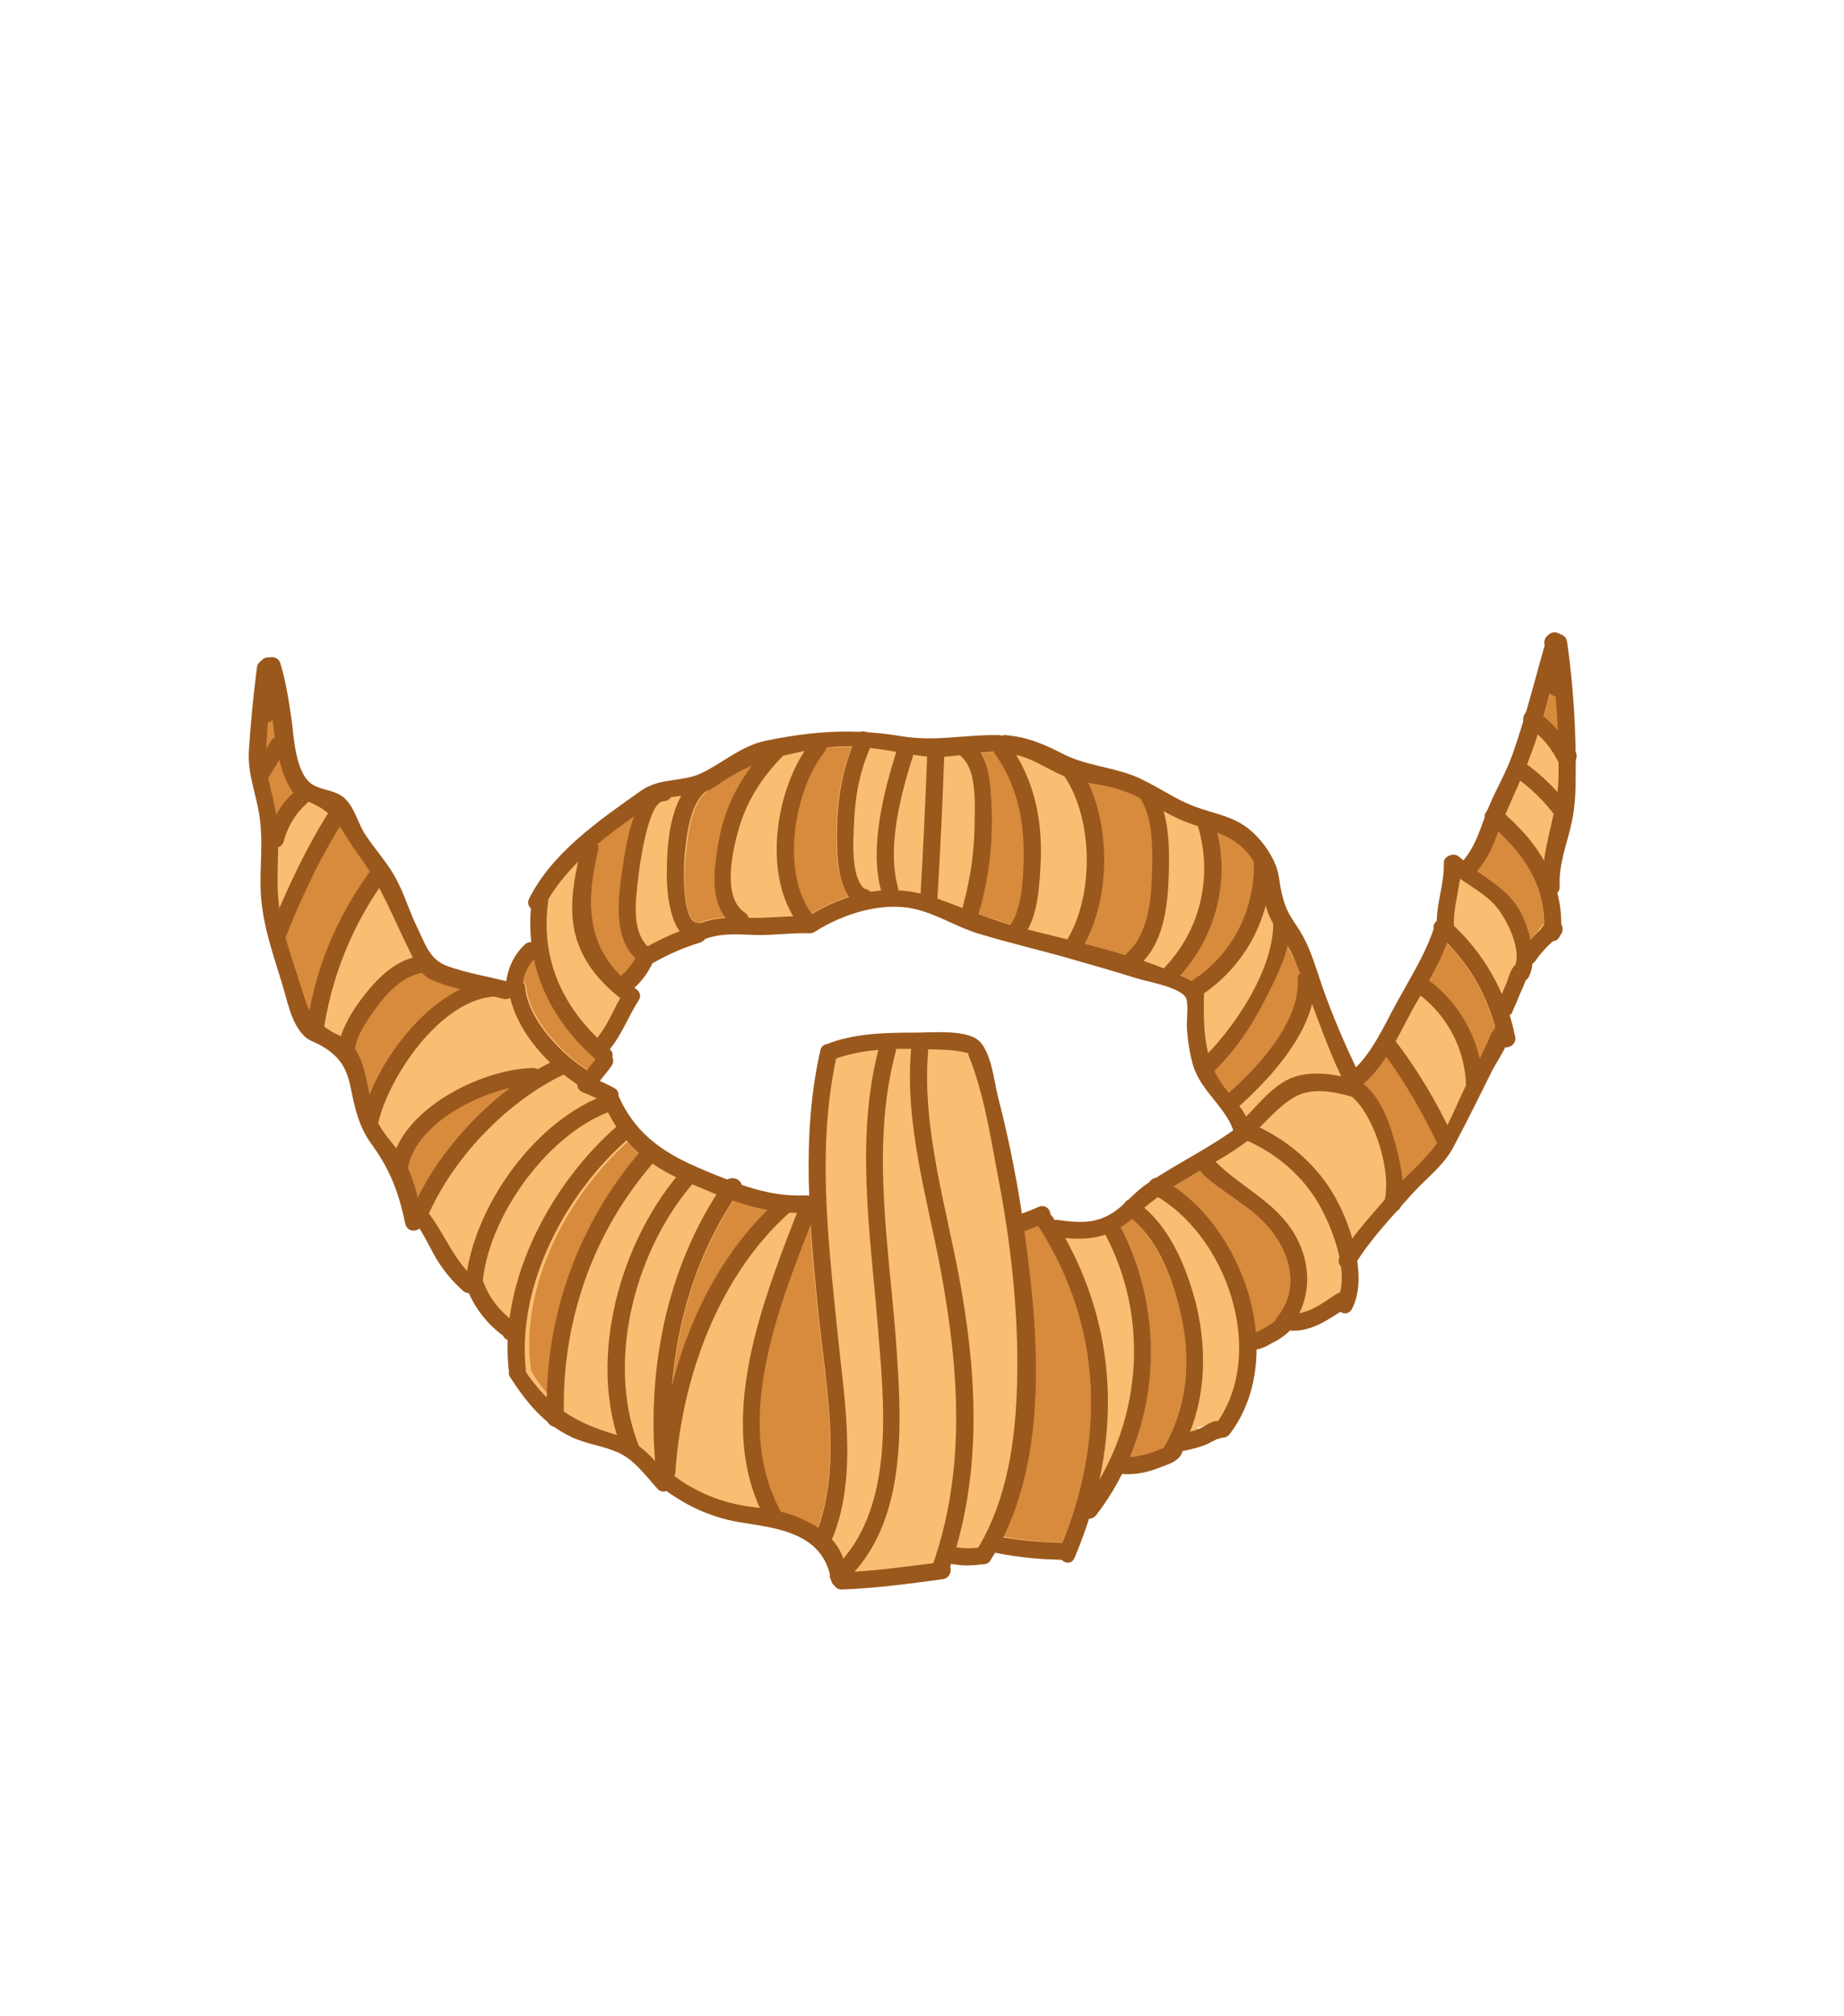 <?xml version="1.0" encoding="utf-8"?>
<!-- Generator: Adobe Illustrator 19.2.0, SVG Export Plug-In . SVG Version: 6.00 Build 0)  -->
<svg version="1.1" id="Layer_1" xmlns="http://www.w3.org/2000/svg" xmlns:xlink="http://www.w3.org/1999/xlink" x="0px" y="0px"
	 viewBox="0 0 323 353" style="enable-background:new 0 0 323 353;" xml:space="preserve">
<style type="text/css">
	.st0{fill:#F9BE72;}
	.st1{fill:#D88A3D;}
	.st2{fill:#9B581C;}
</style>
<g>
	<g>
		<path class="st0" d="M147.6,276.1l-0.2-0.1l0-0.1l-0.1-0.2l0-0.2l-0.1-0.4c-2.1-8.1-10-9.4-16.4-10.4l-1-0.2
			c-4.4-0.7-8.3-2.4-12.1-5.2l-0.8-0.6l-0.6,0.2c-0.4-0.4-0.7-0.8-1.1-1.3c-1.8-2-3.8-4.3-6.6-5.4c-1.2-0.5-2.5-0.8-3.7-1.2
			c-1.4-0.4-2.8-0.8-4.1-1.4c-0.9-0.4-1.9-1-2.8-1.6l-0.3-0.2l-0.2,0l-0.1-0.2l-0.4-0.3c-2.5-2-4.4-4.6-6-7.1l0.5-0.2l0.3-0.5
			c0,0,0,0,0,0c0-1.5-0.7-3.1-0.6-4.8l-0.2-1.5l-1.3-0.4l-0.2-0.4l-0.5-0.4c-2.3-1.7-4.1-3.9-5.3-6.6l-0.5-1.2l-1.1,0
			c-1.6-1.5-3-3.1-4.1-4.9c-0.4-0.7-0.9-1.5-1.3-2.3c-0.6-1.1-1.1-2.1-1.8-3.2l-1.2-1.8l-1,0.8c-1.2-5.7-3-9.7-5.9-13.7
			c-2.1-2.8-2.7-5.4-3.5-9.4c-0.8-4.1-2.5-6.5-6.1-8.6c-0.4-0.2-0.8-0.4-1.2-0.6c-0.6-0.3-1.1-0.5-1.4-0.8c-1.5-1.4-2.2-4.1-2.9-6.5
			c-0.2-0.7-0.4-1.5-0.6-2.1l-0.6-1.7c-1.2-3.9-2.5-7.9-2.9-11.9c-0.2-2.1-0.1-4.3-0.1-6.5c0.1-2.3,0.1-4.7-0.1-7.2
			c-0.2-2-0.6-3.8-1.1-5.5c-0.6-2.3-1.1-4.5-1-7.1c0.3-4.2,0.7-8.9,1.4-14.1l0.1-0.1l0.3,0.1l0.1,0c0.9,3,1.3,6,1.7,9.2l0.1,0.6
			c0.1,0.4,0.1,0.8,0.2,1.2c0.5,3.7,1.1,8.8,4.4,10.8c1,0.6,2,0.9,2.9,1.1c1,0.3,1.7,0.5,2.3,1c0.8,0.8,1.4,2,1.9,3.2
			c0.4,1,0.9,2,1.5,2.9c0.7,1.1,1.5,2.1,2.2,3c1.2,1.6,2.4,3.1,3.2,4.8c0.6,1.2,1.1,2.4,1.6,3.7c0.5,1.3,1,2.6,1.7,3.9
			c0.3,0.5,0.5,1.1,0.7,1.6c1.2,2.6,2.4,5.3,6,6.6c2.4,0.9,4.9,1.4,7.3,2c1,0.2,2,0.5,3,0.7l2.2,0.5l0.3-2.2c0.2-2,1.1-3.8,2.4-5.1
			l2.4,0.4l-0.4-2.6c-0.2-1.8-0.2-3.6-0.1-5.4l0.1-1l-0.5-0.4c3.9-7.2,11.3-12.5,18-17.2l0.8-0.5c1.6-1.1,3.2-1.3,5.1-1.6
			c1.7-0.2,3.4-0.5,5.2-1.3c1.5-0.7,2.9-1.6,4.3-2.4c2.2-1.4,4.3-2.7,6.6-3.1c5.1-1,9.5-1.5,13.8-1.5c0.8,0,1.5,0,2.3,0l0.5,0
			l0.1-0.1l0.1,0l0.4,0c2,0.1,3.9,0.3,5.9,0.7c1.6,0.3,3.3,0.4,5.1,0.4c2,0,3.9-0.2,5.8-0.3c1.9-0.1,3.8-0.3,5.8-0.3l0.5,0l0.5,0.3
			l0.7-0.1c3.4,0.3,6,1.3,9.1,2.9c2.5,1.3,5.1,1.9,7.5,2.5c1.8,0.4,3.5,0.8,5.1,1.5c1.7,0.7,3.4,1.6,5.1,2.6c1.9,1,3.8,2.1,5.9,2.9
			c1,0.4,2,0.7,2.9,0.9c2.1,0.6,4,1.2,5.7,2.5c1.9,1.5,3.3,3.4,4.2,5.6c0.4,1,0.5,1.9,0.7,3c0.1,0.8,0.2,1.6,0.4,2.6
			c0.5,2.1,1.5,3.4,2.4,4.8c0.3,0.4,0.6,0.9,0.9,1.4c1.3,2.1,2.1,4.5,2.9,7c0.2,0.7,0.4,1.3,0.7,2c1.7,4.8,3.7,9.5,6.1,14.6l1.2,2.5
			l2-2c2.7-2.7,4.6-6.4,6.4-9.7c0.5-0.9,0.9-1.7,1.3-2.5c0.4-0.8,0.9-1.6,1.4-2.4c1.9-3.3,3.9-6.8,5-10.4l0.2-0.6l0-0.1l0.5-0.4
			l0-0.9c0-1.4,0.3-2.8,0.6-4.3c0.3-1.6,0.6-3.2,0.6-4.8c0.1,0.1,1.7,1.4,1.7,1.4l1.3-1.4c2.1-2.4,3.1-5.1,4.1-7.8l0.3-0.9l-0.1-0.2
			l0.2-0.1l0.4-1.1c0.5-1.3,1.1-2.6,1.8-3.9c0.9-1.8,1.7-3.6,2.4-5.6c0.6-1.6,1.2-3.4,1.8-5.5l0.2-0.6l-0.1-0.4l0.3-0.2l0.2-0.6
			c1-3.3,1.9-6.6,2.8-9.8l0.6-2.1c0.8,6.3,1.3,12.6,1.4,18.5l0,0.5l0.1,0.2l0,0.1l-0.1,0.5c0,0.9,0,1.9,0,2.8c0,2.6-0.1,5.2-0.7,7.7
			c-0.2,1.1-0.5,2.1-0.8,3.1c-0.7,2.6-1.5,5.3-1.4,8.3l-0.6,0.6l0.3,1.2c0.4,1.7,0.7,3.4,0.6,5l0,0.5l0.1,0.2l-0.1,0.1l0,0.2l-0.4,0
			l-0.6,0.6c-1.3,1.2-2.4,2.4-3.3,3.7l-0.7,0.5l-0.1,0.9c-0.1,0.7-0.2,1.3-0.5,1.7l-0.4,0.3l-0.2,0.4c-0.1,0.3-0.2,0.6-0.3,0.9
			c0,0.1-0.1,0.2-0.1,0.3l-1.8,4.2l-1.1,0.7l0.4,1.3c0.3,1,0.6,1.8,0.8,2.8h-0.8l-0.6,1.3c-0.4,0.8-0.9,1.8-1.3,2.5
			c-0.4,0.6-0.7,1.2-0.9,1.6c-2.7,5.5-4.8,9.7-6.9,13.5c-1,1.9-2.6,3.5-4.4,5.2c-0.9,0.9-1.9,1.8-2.7,2.8c-0.6,0.7-1.2,1.4-1.9,2.1
			c-2.8,3.2-5.8,6.4-8,10l-0.4,0.6l0.1,0.7c0.3,2.5,0.2,4.6-0.4,6.3l-0.6-0.4l-1.2,0.7c-2.5,1.6-4.5,2.9-7.1,3l-1.1-0.2l-0.7,0.8
			c-0.7,0.7-1.6,1.3-2.6,1.8l-0.3,0.2c-0.7,0.3-1.4,0.7-2,0.8l-1.7,0.2l0,1.7c0,5.1-1.5,9.8-4.2,13.5l-0.4-0.1l-0.5,0.2l-2.7,0.3
			l0.4,0.8c-0.3,0.1-0.6,0.3-0.9,0.4c-0.9,0.3-1.9,0.6-3,0.8l-1.3,0.2l-0.3,1.3c-0.2,0.5-1.2,0.9-2.1,1.2c-0.3,0.1-0.5,0.2-0.8,0.3
			c-1.6,0.7-3.2,1-4.7,1c-0.2,0-0.4,0-0.7,0l-1.5-0.4l-0.7,1.4c-1.2,2.4-2.7,4.7-4.3,6.9l-1.1-0.1l-0.4,1.5c-0.6,1.9-1.3,3.7-2,5.6
			l-0.9,0c-3.8,0-7.6-0.4-11.2-1.1l-1.4-0.3l-0.7,1.2c-0.2,0.3-0.4,0.7-0.6,1l-0.2,0c-0.7,0.1-1.5,0.2-2.2,0.2
			c-0.9,0-1.7-0.1-2.6-0.2l-1.7-0.3l-1,2.8l0.1,0.3l-2,0.2c-4.8,0.6-9.8,1.3-14.8,1.4L147.6,276.1z M183.1,214.7l0.8,1.3l1.3-0.4
			c1.5,0.2,2.8,0.3,4.1,0.3c3.3,0,5.8-1,8.3-3.1c0.2-0.2,0.4-0.3,0.5-0.5l0.4-0.3l0.1-0.1l0.1-0.1l0.5-0.5c1-1,2-1.9,3.1-2.6l0.1,0
			l0.4-0.3l0.1-0.1l0.2,0l0.4-0.3c1.7-1.1,3.5-2.1,5.2-3.1c2.8-1.6,5.7-3.3,8.4-5.3l1.2-0.9l-0.4-1.4c-0.8-2.4-2.3-4.3-3.8-6.2
			c-1.4-1.8-2.7-3.5-3.3-5.5c-0.5-1.7-0.8-3.7-0.9-6.2c0-0.5,0-1,0-1.5c0.1-1.6,0.2-3.5-1.3-4.9c-1.7-1.5-4.5-2.3-7-2.9
			c-0.7-0.2-1.4-0.4-2-0.6c-3.9-1.3-7.9-2.4-10.8-3.3c-2.4-0.7-4.9-1.3-7.3-2c-3.1-0.8-6.4-1.7-9.5-2.6c-1.6-0.5-3.1-1.2-4.8-1.9
			c-2.1-1-4.4-2-6.8-2.5c-1.2-0.3-2.6-0.4-3.9-0.4c-4.7,0-10,1.6-14.6,4.5l0,0l-0.3,0c-0.2,0-0.4,0-0.7,0c-1.4,0-2.8,0.1-4.1,0.2
			c-1.3,0.1-2.6,0.2-3.8,0.2c-0.2,0-0.5,0-0.7,0l-0.9,0c-0.8,0-1.6-0.1-2.4-0.1c-1.7,0-3.9,0.1-6.2,0.9l-0.6,0.2l-0.2,0.3
			c-3,0.9-5.8,2.1-8.5,3.7l-0.7,0.4l-0.3,0.6c-0.6,1.4-1.5,2.6-2.7,3.7l-2.5,2.3l2.5,0.8c-0.5,0.9-1,1.9-1.5,2.8
			c-0.9,1.8-1.8,3.5-3,4.9l-1.3,1.5l1.2,1l-0.1,0.4l0.3,0.5l-3.5,4.3l2.4,1.1c0.7,0.3,1.4,0.7,2,1l0,0.4l0.5,0.6
			c3.3,7.2,8.7,10.5,13.6,12.7l0.2,0.1l0.1,0l0.1,0.1l0.2,0.1c0.7,0.3,1.4,0.6,2.1,0.9l0.2,0.1c1.2,0.5,2.4,1,3.6,1.4l1,0.4l0.3-0.2
			l0.1,0.4l1.1,0.4c4,1.4,7.3,2,10.7,2c0.4,0,0.9,0,1.3,0l2.5,0.7l-0.1-2.7c-0.3-9.6,0.2-17.5,1.9-24.7l0,0c4.2-1.7,9.2-2,13.9-2
			l1,0c0.6,0,1.2,0,1.9,0c0.7,0,1.5,0,2.4,0c1,0,3.9,0,5.3,0.8c1.3,0.8,2.1,4.7,2.5,6.8c0.2,0.8,0.3,1.5,0.4,2.1
			c1.7,6.5,3,13.4,4.1,20.5l0.4,2.4l2.3-0.8c0.9-0.3,1.7-0.6,2.4-0.9l0,0.2l0.7,0.6L183.1,214.7z"/>
		<path class="st0" d="M261.8,179.9C261.9,179.7,261.8,179.7,261.8,179.9L261.8,179.9z"/>
	</g>
	<g>
		<path class="st1" d="M271.5,121.5c0.3,0.2,0.7,0.4,1.1,0.6c0.2,2,0.3,4,0.3,6c-0.8-0.9-1.7-1.8-2.6-2.5
			C270.7,124.2,271.1,122.9,271.5,121.5z"/>
		<path class="st1" d="M134.5,211.8c-8.2,8.1-13.7,19-16.7,30.5c1-11.4,4.4-22.5,10.7-32.1C130.4,210.9,132.4,211.5,134.5,211.8z"/>
		<path class="st1" d="M104.7,147.7c2.1-1.8,4.4-3.4,6.6-4.9c-1.1,3-1.7,6.4-2,8.2c-0.8,5.1-2,12.8,2.1,16.8
			c-0.6,1.2-1.5,2.3-2.5,3.2c-6.2-6.1-6.2-13.5-4.1-22.2C104.9,148.4,104.8,148,104.7,147.7z"/>
		<path class="st1" d="M174.3,131.9c4,5.5,5.3,12,5.1,18.8c-0.1,3.2-0.3,8.3-2.3,11.2c-2-0.6-3.8-1.2-5.7-1.9
			c1.7-6.1,2.6-12.4,2.3-18.8c-0.2-2.9-0.2-6.8-1.8-9.4c0.8-0.1,1.5-0.1,2.3-0.1C174.1,131.8,174.2,131.9,174.3,131.9z"/>
		<path class="st1" d="M227.8,170.4c-0.3,0.2-0.5,0.6-0.5,1.1c0.4,7.5-6.9,15.2-12.1,19.9c-0.5-0.6-0.9-1.2-1.4-1.8
			c-0.4-0.7-0.8-1.3-1.2-2c3.7-3.6,6.5-7.8,8.8-12.3c1.6-3.1,3.3-6.3,4-9.7c0.3,0.5,0.7,1.1,0.9,1.7
			C226.9,168.2,227.4,169.3,227.8,170.4z"/>
		<path class="st1" d="M218.6,149.3c0.4,0.5,0.7,1,1,1.5c0.2,8.1-3.3,15.4-9.7,20.2c-0.1,0-0.2,0.1-0.2,0.1
			c-0.3,0.2-0.6,0.4-0.9,0.6c-0.7-0.3-1.3-0.6-2-1c6.1-6.8,8.5-16.1,6.5-25C215.2,146.5,217,147.5,218.6,149.3z"/>
		<path class="st1" d="M199.8,139.8c2.2,3.6,2.2,8.8,2.1,12.8c-0.1,4.7-0.6,10.9-4.4,14.3c-0.1,0.1-0.2,0.2-0.3,0.3
			c-2.4-0.7-4.8-1.4-7.2-2c4.3-7.8,4.5-19.9,0.5-28.1c2.1,0.4,4.3,0.7,6.4,1.4C197.9,138.9,198.8,139.3,199.8,139.8z"/>
		<path class="st1" d="M149.2,130.8c-2,5-2.7,10.1-2.7,15.5c0,2.9,0.1,7.8,2.1,10.7c-2.2,0.7-4.3,1.7-6.4,2.9
			c-5.6-7.3-3.2-21.6,2.2-28.3c0.2-0.2,0.3-0.5,0.3-0.7C146.2,130.9,147.7,130.8,149.2,130.8z"/>
		<path class="st1" d="M131.7,134.1c-3.1,4.1-5.2,8.9-6,14.2c-0.6,4.1-1.1,9,1.4,12.3c-1.6,0.1-3.2,0.4-4.8,1
			c-2.9-0.2-2.4-10.1-2.2-11.6c0.4-3.7,0.8-9.1,3.9-11.6c0.1-0.1,0.1-0.1,0.2-0.2c0.4-0.2,0.7-0.4,1.1-0.6
			C127.5,136.2,129.5,135,131.7,134.1z"/>
		<path class="st1" d="M93.6,167.9c1.4,6.7,5.2,12.6,10.8,17.5c-0.5,0.6-1,1.3-1.5,1.9c-4.6-3-10.1-8.9-10.7-14.4
			c0-0.4-0.2-0.8-0.5-1C91.9,170.4,92.5,169,93.6,167.9z"/>
		<path class="st1" d="M80.7,173.1c-6.9,3.4-13,11.2-16,18.4c-0.1-0.4-0.1-0.7-0.2-1.1c-0.4-2.3-1-4.7-2.3-6.7
			c0.4-2.6,2.2-5.2,3.6-7.1c2-2.7,4.7-5.8,8.2-6.2c0.5,0.5,1.1,1,1.9,1.3C77.5,172.3,79.1,172.7,80.7,173.1z"/>
		<path class="st1" d="M47,126.4c0.3-0.1,0.6-0.2,0.8-0.4c0.1,1.1,0.3,2.2,0.4,3.2c-0.3,0.1-0.6,0.3-0.8,0.6c-0.3,0.5-0.6,1-0.9,1.5
			C46.7,129.6,46.8,128,47,126.4z"/>
		<path class="st1" d="M51.5,138.7c-1.2,1.1-2.3,2.4-3.1,3.9c-0.4-2.2-1-4.2-1.4-6.3c0,0,0,0,0-0.1c0.6-1.1,1.3-2.1,1.9-3.2
			c0.5,1.9,1.2,3.7,2.2,5.3C51.3,138.5,51.4,138.6,51.5,138.7z"/>
		<path class="st1" d="M52.8,173c-0.9-2.9-2-5.9-2.8-8.9c2.7-6.8,5.8-13.3,9.6-19.5c1.1,1.6,2,3.3,3.3,5.1c0.7,1,1.4,2,2,3
			c-0.1,0.1-0.3,0.2-0.4,0.4c-5.2,7.2-8.6,15.3-10.3,23.9C53.7,175.9,53.3,174.7,52.8,173z"/>
		<path class="st1" d="M71.5,204.5C71.5,204.5,71.5,204.5,71.5,204.5c1.4-7,10.3-12.3,17.6-13.9c-6.6,5-12.4,11.9-16,19.1
			C72.7,207.9,72.2,206.2,71.5,204.5z"/>
		<path class="st1" d="M93,239.9C93,239.9,93,239.9,93,239.9c-2-14.7,6.4-30.6,17.2-40.2c0.7,0.8,1.2,1.5,1.9,2.2
			c-10.1,11.9-15.5,26.9-15.8,42.5C95.1,243.2,94,241.7,93,239.9z"/>
		<path class="st1" d="M139,265.4c-0.8-0.3-1.5-0.5-2.3-0.7c-8.3-15.2-0.7-34.9,5.2-50.2c0.3,5,0.8,10,1.3,14.9
			c1.2,11.9,4.3,26.5,0,38.1C142.1,266.7,140.6,266,139,265.4z"/>
		<path class="st1" d="M179.7,217.4c-0.1-0.6-0.2-1.2-0.3-1.9c0.8-0.3,1.6-0.6,2.4-0.9c11.1,17.3,11.9,36.7,4.3,55.4
			c-3.5,0-7-0.3-10.4-1C183.3,253.6,181.9,233.9,179.7,217.4z"/>
		<path class="st1" d="M197.9,255.2C197.9,255.2,197.8,255.2,197.9,255.2c5.3-12.9,5-27.8-1.6-40.4c0.6-0.4,1.3-0.9,1.9-1.4
			c4.5,3.7,7,10.2,8.4,15.6c2.1,8.2,1.6,16.8-2.7,24.2c0,0,0,0,0,0.1C202.2,254.4,200.1,255.1,197.9,255.2z"/>
		<path class="st1" d="M222,232.3c-0.4,0.2-1.5,0.9-2.1,1c-0.9-10-6.5-20.1-14.3-25.5c1.5-1,3.1-1.9,4.7-2.8
			c0.1,0.2,0.2,0.3,0.3,0.5c3.1,3.1,7,4.9,10.2,7.9c4.5,4.4,7.5,11.6,2.9,17.2c-0.2,0.2-0.3,0.5-0.3,0.8
			C223,231.7,222.5,232,222,232.3z"/>
		<path class="st1" d="M245.6,206.9c-0.2-2.2-0.7-4.4-1.2-6.3c-1-3.8-2.4-8-5.4-10.6c-0.1-0.1-0.2-0.1-0.2-0.2
			c1.6-1.3,2.9-3,4.1-4.9c3.5,4.7,6.5,9.9,9,15.2c-0.1,0.2-0.2,0.4-0.4,0.5C250.2,202.4,247.7,204.7,245.6,206.9z"/>
		<path class="st1" d="M261.5,180.5c-0.5,0.6-0.7,1.6-1.1,2.3c-0.4,0.9-0.8,1.7-1.3,2.6c-1.2-5.5-4.3-10.3-8.9-13.8
			c1.2-2.1,2.3-4.3,3.2-6.5c4,4.1,6.9,9.1,8.4,14.6c0,0.3,0,0.5,0.2,0.8c-0.1-0.3-0.2-0.5-0.2-0.6
			C261.8,180.1,261.7,180.3,261.5,180.5z"/>
		<path class="st1" d="M268,164.5c-0.4-1.7-1-3.3-1.5-4.4c-1.8-3.7-4.8-5.5-7.8-7.7c1.6-1.9,2.6-4,3.5-6.3c0.1-0.2,0.2-0.4,0.2-0.6
			c4.7,4.4,8.1,9.7,8,16.3c-0.2,0.1-0.4,0.3-0.5,0.5C269.3,163.1,268.7,163.8,268,164.5z"/>
		<path class="st1" d="M261.8,179.9C261.9,179.7,261.8,179.7,261.8,179.9L261.8,179.9z"/>
	</g>
	<g>
		<g>
			<path class="st2" d="M157.1,131.3c-2.3,7.3-4.9,17.2-2.7,24.9c0.5,1.9,3.4,1.1,2.9-0.8c-2-7.1,0.5-16.4,2.7-23.3
				C160.6,130.2,157.7,129.5,157.1,131.3L157.1,131.3z"/>
		</g>
		<g>
			<path class="st2" d="M150.1,128.8c-2.6,5.7-3.5,11.3-3.5,17.5c0,3.6,0.1,10.5,4,12.4c0.9,0.4,1.8,0.1,2.2-0.9
				c0-0.1,0.1-0.2,0.1-0.2c0.2-0.6-0.2-1.4-0.7-1.7c-0.1,0-0.1-0.1-0.2-0.1c-1.7-1-3.2,1.6-1.5,2.6c0.1,0,0.1,0.1,0.2,0.1
				c-0.2-0.6-0.5-1.1-0.7-1.7c0,0.1-0.1,0.2-0.1,0.2c0.7-0.3,1.5-0.6,2.2-0.9c-3.3-1.6-2.6-9.1-2.5-12.2c0.2-4.8,1.1-9.3,3.1-13.6
				C153.5,128.6,150.9,127.1,150.1,128.8L150.1,128.8z"/>
		</g>
		<g>
			<path class="st2" d="M142.3,129.6c-6.7,8.2-9.2,25-1.5,33.3c1.3,1.4,3.4-0.7,2.1-2.1c-6.4-7-4-22.2,1.5-29.1
				C145.6,130.2,143.5,128.1,142.3,129.6L142.3,129.6z"/>
		</g>
		<g>
			<path class="st2" d="M134.8,130.5c-4.9,4.9-8.1,10.9-9.1,17.8c-0.8,4.9-1.4,11.1,3.3,14.1c1.6,1.1,3.1-1.5,1.5-2.6
				c-4.2-2.7-2.1-11.3-1-15c1.4-4.7,4-8.7,7.4-12.2C138.3,131.3,136.1,129.2,134.8,130.5L134.8,130.5z"/>
		</g>
		<g>
			<path class="st2" d="M121.8,136.4c-4.6,3.6-5,11.6-5,16.9c0,3.3,0.7,11.8,5.6,11.3c1.9-0.2,1.9-3.2,0-3
				c-3.1,0.3-2.6-10.1-2.5-11.6c0.4-3.7,0.8-9.1,3.9-11.6C125.4,137.4,123.3,135.3,121.8,136.4L121.8,136.4z"/>
		</g>
		<g>
			<path class="st2" d="M116.3,137.3c-4.9,0.2-6.6,10.1-7.1,13.7c-0.8,5.3-2.2,13.4,2.6,17.2c1.5,1.2,3.6-0.9,2.1-2.1
				c-3.5-2.8-2.5-8.6-2.1-12.5c0.2-1.8,1.7-13.2,4.4-13.3C118.3,140.2,118.3,137.2,116.3,137.3L116.3,137.3z"/>
		</g>
		<g>
			<path class="st2" d="M101.9,148c-1.3,5.7-2.7,11.7-0.6,17.3c1.6,4.3,4.7,7.5,8.3,10.2c1.5,1.2,3-1.4,1.5-2.6
				c-8.4-6.4-8.6-14.5-6.3-24.1C105.2,146.9,102.3,146.1,101.9,148L101.9,148z"/>
		</g>
		<g>
			<path class="st2" d="M93.2,157.2c-1.6,11.5,2.9,21.2,11.5,28.6c1.5,1.2,3.6-0.9,2.1-2.1c-7.8-6.6-12.2-15.2-10.8-25.7
				C96.4,156.1,93.5,155.3,93.2,157.2L93.2,157.2z"/>
		</g>
		<g>
			<path class="st2" d="M89.1,173c0.7,7,7.1,14,12.9,17.4c1.7,1,3.2-1.6,1.5-2.6c-4.8-2.8-10.9-9-11.5-14.8
				C92,171.1,88.9,171.1,89.1,173L89.1,173z"/>
		</g>
		<g>
			<path class="st2" d="M106.6,191.5c-12.6,4.3-23.5,19.4-25,32.5c-0.2,1.9,2.8,1.9,3,0c1.3-11.6,11.7-25.8,22.8-29.6
				C109.2,193.7,108.4,190.8,106.6,191.5L106.6,191.5z"/>
		</g>
		<g>
			<path class="st2" d="M108.4,196.9c-11.7,10-21,27.2-19.3,42.9c0.2,1.9,3.2,1.9,3,0c-1.6-15,7.2-31.3,18.4-40.8
				C112,197.8,109.9,195.7,108.4,196.9L108.4,196.9z"/>
		</g>
		<g>
			<path class="st2" d="M112.5,201.2c-11.4,13.1-17.3,29.8-16.7,47.2c0.1,1.9,3.1,1.9,3,0c-0.6-16.5,4.9-32.6,15.8-45
				C115.9,201.9,113.8,199.7,112.5,201.2L112.5,201.2z"/>
		</g>
		<g>
			<path class="st2" d="M119.9,204.4c-11.2,12.4-17.2,33.4-11,49.3c0.7,1.8,3.6,1,2.9-0.8c-5.8-15-0.3-34.8,10.2-46.4
				C123.3,205.1,121.2,203,119.9,204.4L119.9,204.4z"/>
		</g>
		<g>
			<path class="st2" d="M127,206.9c-10.4,14.8-14,33.8-12,51.6c0.2,1.9,3.2,1.9,3,0c-2-17.3,1.4-35.7,11.6-50.1
				C130.8,206.9,128.2,205.4,127,206.9L127,206.9z"/>
		</g>
		<g>
			<path class="st2" d="M136.3,210.1c-13.2,11.7-19.9,30.4-21,47.7c-0.1,1.9,2.9,1.9,3,0c1.1-16.5,7.5-34.4,20.1-45.6
				C139.8,211,137.7,208.9,136.3,210.1L136.3,210.1z"/>
		</g>
		<g>
			<path class="st2" d="M140.2,210.8c-6.4,16.5-15.5,38.5-5.9,55.6c0.9,1.7,3.5,0.2,2.6-1.5c-9.1-16.2,0.1-37.6,6.2-53.3
				C143.8,209.8,140.9,209,140.2,210.8L140.2,210.8z"/>
		</g>
		<g>
			<path class="st2" d="M143.7,183.9c-3.4,14.9-1.9,30.4-0.4,45.5c1.2,12.2,4.4,27.2-0.3,38.9c-0.7,1.8,2.2,2.6,2.9,0.8
				c4.5-11.2,1.8-25.2,0.7-36.8c-1.6-15.7-3.5-32,0-47.6C147,182.8,144.1,182,143.7,183.9L143.7,183.9z"/>
		</g>
		<g>
			<path class="st2" d="M145.5,185.7c5.1-2.1,11.1-2.2,16.6-2c2.3,0.1,4.8,0,7,0.6c1.3,0.3,0.1-0.7,0.6,0.6c2.5,6.2,3.7,13.4,4.9,20
				c2.2,11.1,3.6,22.5,3.6,33.8c0,11.2-1.2,23.3-7.3,33c-1,1.6,1.6,3.1,2.6,1.5c10.2-16.2,8.6-38.4,6.1-56.5
				c-1.1-8.3-2.7-16.6-4.8-24.7c-0.7-2.7-1.2-8.6-3.9-10.2c-2.6-1.5-7.8-1-10.6-1c-5.2,0-10.8,0.1-15.7,2.1
				C143,183.6,143.7,186.5,145.5,185.7L145.5,185.7z"/>
		</g>
		<g>
			<path class="st2" d="M159.7,182.7c-1.5,13.3,2.7,26.9,5.1,39.8c3.2,17.4,4.5,35-1.6,52c-0.7,1.8,2.2,2.6,2.9,0.8
				c5.7-15.9,5.2-32.5,2.4-48.9c-2.4-14.3-7.4-29.1-5.8-43.7C163,180.8,160,180.8,159.7,182.7L159.7,182.7z"/>
		</g>
		<g>
			<path class="st2" d="M154,183.3c-4.2,15.7-1.6,32.3-0.3,48.2c1.1,13.9,3.5,32.9-7.9,43.4c-1.4,1.3,0.7,3.4,2.1,2.1
				c10.8-9.9,10.1-26.6,9.2-40c-1.1-17.3-4.8-35.7-0.2-52.9C157.4,182.3,154.5,181.5,154,183.3L154,183.3z"/>
		</g>
		<g>
			<path class="st2" d="M181.8,214.6c11.4,17.7,11.9,37.6,3.8,56.7c-0.7,1.8,1.8,3.3,2.6,1.5c8.5-20.1,8.2-41-3.8-59.7
				C183.4,211.5,180.8,213,181.8,214.6L181.8,214.6z"/>
		</g>
		<g>
			<path class="st2" d="M193.2,215.4c8.5,15.3,6.9,34.5-3.8,48.4c-1.2,1.5,1.4,3,2.6,1.5c11.3-14.7,12.7-35.2,3.8-51.4
				C194.8,212.1,192.3,213.7,193.2,215.4L193.2,215.4z"/>
		</g>
		<g>
			<path class="st2" d="M197.4,212.8c5.1,3.5,7.8,10.5,9.2,16.3c2.1,8.2,1.6,16.8-2.7,24.2c-1,1.7,1.6,3.2,2.6,1.5
				c4.6-8.1,5.2-17.5,3-26.5c-1.7-6.6-4.8-14.1-10.6-18C197.3,209.1,195.8,211.7,197.4,212.8L197.4,212.8z"/>
		</g>
		<g>
			<path class="st2" d="M201.8,209c13.1,7,20.4,28.1,11,40.6c-1.2,1.5,1.4,3,2.6,1.5c10.4-13.8,2.3-37-12-44.7
				C201.6,205.5,200.1,208.1,201.8,209L201.8,209z"/>
		</g>
		<g>
			<path class="st2" d="M210.6,205.5c3.1,3,7,4.9,10.2,7.9c4.6,4.4,7.5,11.6,2.9,17.2c-1.2,1.5,0.9,3.6,2.1,2.1
				c3.6-4.4,4.1-10,1.7-15.2c-3.2-6.8-9.7-9.2-14.7-14.2C211.4,202,209.3,204.1,210.6,205.5L210.6,205.5z"/>
		</g>
		<g>
			<path class="st2" d="M218.2,199.6c5,2.2,9.2,5.6,12.2,10.2c2.6,4.1,6.3,13,3.8,17.9c-0.9,1.7,1.7,3.2,2.6,1.5
				c2.7-5.1,0.2-13.4-2.2-18.2c-3.1-6.3-8.4-11.1-14.8-14C218,196.3,216.4,198.8,218.2,199.6L218.2,199.6z"/>
		</g>
		<g>
			<path class="st2" d="M162.4,132.2c-0.3,8.4-0.7,16.8-1.2,25.2c-0.1,1.9,2.9,1.9,3,0c0.5-8.4,0.9-16.8,1.2-25.2
				C165.5,130.3,162.5,130.3,162.4,132.2L162.4,132.2z"/>
		</g>
		<g>
			<path class="st2" d="M168.5,132.6c2.8,2.5,2.2,9.2,2.2,12.4c-0.1,5.2-1,10.3-2.5,15.3c-0.6,1.9,2.3,2.6,2.9,0.8
				c2-6.5,2.9-13.1,2.6-19.8c-0.2-3.4-0.2-8.3-3-10.8C169.2,129.2,167.1,131.3,168.5,132.6L168.5,132.6z"/>
		</g>
		<g>
			<path class="st2" d="M174.2,131.9c4,5.5,5.3,12,5.1,18.8c-0.1,3.4-0.3,8.6-2.5,11.5c-1.2,1.5,1.4,3,2.6,1.5
				c2.5-3.3,2.7-9.1,2.9-13c0.3-7.2-1.2-14.4-5.5-20.3C175.7,128.9,173.1,130.4,174.2,131.9L174.2,131.9z"/>
		</g>
		<g>
			<path class="st2" d="M186.5,136c5.2,7.8,5.1,21.6,0,29.2c-1.1,1.6,1.5,3.1,2.6,1.5c5.7-8.5,5.8-23.6,0-32.3
				C188,132.9,185.4,134.4,186.5,136L186.5,136z"/>
		</g>
		<g>
			<path class="st2" d="M199.7,139.7c2.3,3.6,2.2,8.9,2.1,12.9c-0.1,4.7-0.6,10.9-4.4,14.3c-1.5,1.3,0.7,3.4,2.1,2.1
				c4.2-3.6,5-10,5.2-15.2c0.2-4.9,0.2-11.3-2.5-15.6C201.3,136.6,198.7,138.1,199.7,139.7L199.7,139.7z"/>
		</g>
		<g>
			<path class="st2" d="M209.8,144.5c2.7,9,0.5,18.4-6,25.1c-1.3,1.4,0.8,3.5,2.1,2.1c7.3-7.5,9.9-18.1,6.8-28
				C212.1,141.9,209.2,142.7,209.8,144.5L209.8,144.5z"/>
		</g>
		<g>
			<path class="st2" d="M219.6,150.6c0.3,8.6-3.7,16.5-10.9,21.2c0.5,0.9,1,1.7,1.5,2.6c0.3-0.2,0.6-0.5,0.9-0.7
				c1.5-1.1,0-3.7-1.5-2.6c-0.3,0.2-0.6,0.5-0.9,0.7c-1.5,1.1-0.1,3.7,1.5,2.6c8.1-5.3,12.7-14.2,12.4-23.8
				C222.5,148.7,219.5,148.6,219.6,150.6L219.6,150.6z"/>
		</g>
		<g>
			<path class="st2" d="M223,160.9c0.5,8.4-6.9,19.4-12.8,24.9c-1.4,1.3,0.7,3.5,2.1,2.1c3.9-3.7,6.8-8,9.2-12.7
				c2.3-4.5,4.8-9.2,4.5-14.3C225.9,159,222.9,159,223,160.9L223,160.9z"/>
		</g>
		<g>
			<path class="st2" d="M227.3,171.5c0.4,7.7-7.4,15.8-12.7,20.4c-1.5,1.3,0.7,3.4,2.1,2.1c5.9-5.2,14-14,13.6-22.5
				C230.2,169.6,227.2,169.6,227.3,171.5L227.3,171.5z"/>
		</g>
		<g>
			<path class="st2" d="M98.4,185.1c-10.7,4.6-20.9,15.1-25.8,25.7c-0.8,1.7,1.8,3.3,2.6,1.5c4.7-10.3,14.4-20.2,24.7-24.7
				C101.6,186.9,100.1,184.4,98.4,185.1L98.4,185.1z"/>
		</g>
		<g>
			<path class="st2" d="M93.4,187c-8.8,0.1-22.9,7-24.8,16.6c-0.4,1.9,2.5,2.7,2.9,0.8c1.6-8.3,14.4-14.3,21.9-14.4
				C95.3,190,95.4,187,93.4,187L93.4,187z"/>
		</g>
		<g>
			<path class="st2" d="M86.3,171.5c-10.7,1-20.8,14.7-23,24.5c-0.4,1.9,2.5,2.7,2.9,0.8c1.9-8.4,10.9-21.5,20.1-22.3
				C88.2,174.3,88.2,171.3,86.3,171.5L86.3,171.5z"/>
		</g>
		<g>
			<path class="st2" d="M74.6,167.3c-4.5,0.2-7.9,3.3-10.6,6.7c-2.3,2.9-4.7,6.7-4.9,10.5c-0.1,1.9,2.9,1.9,3,0
				c0.1-2.8,2.1-5.7,3.7-7.9c2.1-2.9,5.1-6.1,8.8-6.3C76.6,170.2,76.6,167.2,74.6,167.3L74.6,167.3z"/>
		</g>
		<g>
			<path class="st2" d="M64.5,153c-5.8,8.1-9.5,17.2-10.8,27.1c-0.3,1.9,2.6,2.7,2.9,0.8c1.4-9.6,4.9-18.5,10.5-26.4
				C68.2,152.9,65.6,151.4,64.5,153L64.5,153z"/>
		</g>
		<g>
			<path class="st2" d="M58.4,140.9c-4.6,7.1-8.1,14.6-11.3,22.5c-0.7,1.8,2.2,2.6,2.9,0.8c3-7.6,6.5-14.9,11-21.8
				C62,140.8,59.4,139.3,58.4,140.9L58.4,140.9z"/>
		</g>
		<g>
			<path class="st2" d="M51.6,138.6c-2.4,2.1-4,4.9-4.8,7.9c-0.5,1.9,2.4,2.7,2.9,0.8c0.7-2.6,2-4.8,4-6.6
				C55.2,139.4,53,137.3,51.6,138.6L51.6,138.6z"/>
		</g>
		<g>
			<path class="st2" d="M47.4,129.8c-1,1.6-2,3.3-3,4.9c-1,1.7,1.6,3.2,2.6,1.5c1-1.6,2-3.3,3-4.9C51,129.7,48.4,128.1,47.4,129.8
				L47.4,129.8z"/>
		</g>
		<g>
			<path class="st2" d="M46.1,123c-0.2,0.4-0.5,0.8-0.7,1.2c-0.4,0.7-0.2,1.6,0.5,2.1c0.7,0.4,1.6,0.2,2.1-0.5
				c0.2-0.4,0.5-0.8,0.7-1.2c0.4-0.7,0.2-1.6-0.5-2.1C47.4,122,46.5,122.3,46.1,123L46.1,123z"/>
		</g>
		<g>
			<path class="st2" d="M47,118.1c0,0,2-3,0-3S45,118.1,47,118.1C47,118.1,45,118.1,47,118.1z"/>
		</g>
		<g>
			<path class="st2" d="M236.9,192.1c3.9,3.4,6.9,13.1,5.6,18.2c-0.5,1.9,2.4,2.7,2.9,0.8c0.9-3.3-0.1-7.3-0.9-10.5
				c-1-3.7-2.4-8-5.4-10.6C237.5,188.7,235.4,190.9,236.9,192.1L236.9,192.1z"/>
		</g>
		<g>
			<path class="st2" d="M241.9,183.8c4,5.2,7.3,11,10.1,16.9c0.8,1.7,3.4,0.2,2.6-1.5c-2.9-6.2-6.4-12.1-10.6-17.5
				C242.8,180.1,240.7,182.2,241.9,183.8L241.9,183.8z"/>
		</g>
		<g>
			<path class="st2" d="M247.6,173.4c5.6,3.8,9,9.9,9.2,16.7c0.1,1.9,3.1,1.9,3,0c-0.3-7.9-4.1-14.9-10.7-19.3
				C247.5,169.7,246,172.3,247.6,173.4L247.6,173.4z"/>
		</g>
		<g>
			<path class="st2" d="M251.6,163.3c5.7,5,9.4,11.5,10.9,19c0.4,1.9,3.3,1.1,2.9-0.8c-1.6-7.9-5.6-14.9-11.7-20.3
				C252.3,159.9,250.1,162.1,251.6,163.3L251.6,163.3z"/>
		</g>
		<g>
			<path class="st2" d="M253.5,152.1c2.5,2.3,5.8,3.7,8.2,6.2c2,2.1,5.4,8.5,3.3,11.5c0.8-0.1,1.6-0.2,2.4-0.3c0,0-0.1-0.1-0.1-0.1
				c0.1,0.6,0.2,1.2,0.2,1.8c0,0,0-0.1,0.1-0.1c1.1-1.6-1.5-3.1-2.6-1.5c0,0,0,0.1-0.1,0.1c-0.4,0.5-0.2,1.4,0.2,1.8
				c0,0,0.1,0.1,0.1,0.1c0.7,0.7,1.8,0.5,2.4-0.3c1.9-2.8,0.3-8.4-1-11.1c-2.4-5-7.1-6.6-10.9-10.1
				C254.2,148.7,252,150.8,253.5,152.1L253.5,152.1z"/>
		</g>
		<g>
			<path class="st2" d="M260.5,143.9c6.1,5,10.6,11.3,9.9,19.5c0.5-0.5,1-1,1.5-1.5c0.3,0.1,0.5,0.3,0.8,0.4c-1-1.6-3.6-0.1-2.6,1.5
				c0.5,0.8,0.9,1,1.8,1c0.9,0,1.4-0.7,1.5-1.5c0.7-8.9-4.2-16.2-10.8-21.6C261.2,140.6,259.1,142.7,260.5,143.9L260.5,143.9z"/>
		</g>
		<g>
			<path class="st2" d="M265.2,135.9c2.8,1.9,5.2,4.3,7.2,6.9c1.2,1.5,3.8,0,2.6-1.5c-2.4-3.1-5.1-5.8-8.3-8
				C265.2,132.2,263.7,134.8,265.2,135.9L265.2,135.9z"/>
		</g>
		<g>
			<path class="st2" d="M267.5,127.1c2.5,1.7,4.4,4,5.7,6.8c0.6,1.3,2.4,0.8,2.7-0.4c0.1-0.2,0.2-0.5,0.2-0.7
				c0.6-1.8-2.3-2.6-2.9-0.8c-0.1,0.2-0.2,0.5-0.2,0.7c0.9-0.1,1.8-0.2,2.7-0.4c-1.5-3.2-3.8-5.9-6.7-7.9
				C267.4,123.5,265.9,126.1,267.5,127.1L267.5,127.1z"/>
		</g>
		<g>
			<path class="st2" d="M270.1,119.8c0.6,1.5,2.2,2.4,3.7,2.5c0.8,0.1,1.5-0.7,1.5-1.5c0-0.9-0.7-1.4-1.5-1.5c-0.1,0-0.2,0,0,0
				c-0.1,0-0.2-0.1-0.3-0.1c-0.2-0.1,0.2,0.1,0,0c-0.1-0.1-0.2-0.1-0.3-0.2c0.1,0.1,0,0,0,0c-0.1-0.1-0.1-0.1-0.2-0.2
				c0.1,0.2,0,0-0.1-0.1c-0.1-0.1-0.1-0.2-0.2-0.3c-0.3-0.7-1.4-0.9-2.1-0.5C269.8,118.2,269.7,119.1,270.1,119.8L270.1,119.8z"/>
		</g>
		<g>
			<path class="st2" d="M272,114c0,0,2-3,0-3S270,114,272,114C272,114,270,114,272,114z"/>
		</g>
		<g>
			<path class="st2" d="M106,193.7c2.8,6.2,7.3,10.2,13.5,12.9c7,3,13.9,6.2,21.7,5.7c1.9-0.1,1.9-3.1,0-3
				c-6.4,0.3-11.8-1.9-17.6-4.3c-6.8-2.8-12-6-15.1-12.8C107.8,190.5,105.2,192,106,193.7L106,193.7z"/>
		</g>
		<g>
			<path class="st2" d="M81.5,224.9c1.4,3.9,3.9,7.2,7.4,9.5c-0.2-0.7-0.4-1.4-0.5-2.1c-0.1,0.1-0.1,0.2-0.2,0.3
				c-1,1.6,1.6,3.1,2.6,1.5c0.1-0.1,0.1-0.2,0.2-0.3c0.4-0.7,0.1-1.6-0.5-2.1c-2.8-1.8-4.9-4.5-6-7.7
				C83.8,222.3,80.9,223.1,81.5,224.9L81.5,224.9z"/>
		</g>
		<g>
			<path class="st2" d="M89.4,241.2c2.9,4.4,5.8,8.1,10.7,10.4c2.5,1.2,5.3,1.5,7.9,2.6c3,1.2,5.1,4.2,7.2,6.5
				c1.3,1.4,3.4-0.7,2.1-2.1c-3-3.2-5.1-6.2-9.4-7.4c-7.3-2.1-11.8-5-16-11.3C90.9,238.1,88.3,239.6,89.4,241.2L89.4,241.2z"/>
		</g>
		<g>
			<path class="st2" d="M115.6,260.2c4.1,3.2,8.6,5.4,13.8,6.3c7,1.1,14.8,1.9,16.2,10.2c0.3,1.9,3.2,1.1,2.9-0.8
				c-0.9-5.5-3.5-8-8.6-10.2c-2.8-1.2-5.5-1.5-8.5-1.9c-5.1-0.7-9.5-2.5-13.6-5.6C116.2,256.9,114.1,259,115.6,260.2L115.6,260.2z"
				/>
		</g>
		<g>
			<path class="st2" d="M147.4,278.3c5.9-0.2,11.8-1,17.7-1.8c1.9-0.2,1.9-3.2,0-3c-5.9,0.7-11.8,1.6-17.7,1.8
				C145.5,275.3,145.5,278.3,147.4,278.3L147.4,278.3z"/>
		</g>
		<g>
			<path class="st2" d="M166.1,273.7c2.1,0.5,4.2,0.5,6.4,0.1c1.9-0.3,1.1-3.2-0.8-2.9c-1.6,0.3-3.2,0.2-4.8-0.1
				C165,270.4,164.2,273.3,166.1,273.7L166.1,273.7z"/>
		</g>
		<g>
			<path class="st2" d="M174,271.8c4.3,0.9,8.7,1.3,13.1,1.3c1.9,0,1.9-3,0-3c-4.2,0-8.3-0.3-12.3-1.1
				C172.9,268.5,172.1,271.4,174,271.8L174,271.8z"/>
		</g>
		<g>
			<path class="st2" d="M197,255c0,0-0.1,0-0.2,0c-1.9,0-1.9,3,0,3.1c2.2,0.1,4.2-0.3,6.2-1.1c1.5-0.6,3.6-1.1,4.1-2.8
				c0.6-1.8-2.3-2.6-2.9-0.8c0,0.1-0.1,0.2-0.1,0.3c0.2-0.3,0.6-0.6,0.8-0.9c-2.2,1.5-5.9,2.5-7.9,2.3c0,1,0,1.7,0,2.7l0,0
				C199,258,199,255,197,255C197,255,199,255,197,255z"/>
		</g>
		<g>
			<path class="st2" d="M206.9,254.1c1.2-0.2,2.4-0.5,3.6-0.9c0.6-0.2,1.1-0.4,1.6-0.7c0.3-0.1,0.6-0.3,0.8-0.4
				c0.6-0.2,0.5-0.3-0.2-0.3c-0.3-0.7-0.6-1.5-0.9-2.2c0,0,0,0,0,0.1c0.8-0.1,1.6-0.2,2.4-0.3c0,0,0,0,0,0c-1.5-1.2-3.6,0.9-2.1,2.1
				c0,0,0,0,0,0c0.8,0.6,1.8,0.6,2.4-0.3c0,0,0,0,0-0.1c0.5-0.9,0-1.9-0.9-2.2c-1.1-0.4-2.3,0.7-3.2,1.1c-1.4,0.6-2.8,1-4.3,1.2
				C204.2,251.6,205,254.5,206.9,254.1L206.9,254.1z"/>
		</g>
		<g>
			<path class="st2" d="M218.8,236.2c1.5,0.4,2.9-0.4,4.1-1.1c1.3-0.6,2.5-1.5,3.5-2.6c1.3-1.4-0.8-3.6-2.1-2.1
				c-0.7,0.8-1.4,1.3-2.3,1.8c-0.5,0.3-1.9,1.2-2.4,1.1C217.8,232.9,217,235.8,218.8,236.2L218.8,236.2z"/>
		</g>
		<g>
			<path class="st2" d="M226.5,233c3.6,0,6.3-2.1,9.2-3.9c1.6-1,0.1-3.6-1.5-2.6c-2.4,1.5-4.7,3.5-7.7,3.5
				C224.5,230,224.5,233,226.5,233L226.5,233z"/>
		</g>
		<g>
			<path class="st2" d="M179.3,215.6c1.4-0.5,2.7-1,4-1.6c0.7-0.3,0.9-1.4,0.5-2.1c-0.5-0.8-1.3-0.9-2.1-0.5
				c-1.1,0.5-2.2,0.9-3.3,1.3c-0.8,0.3-1.3,1-1,1.8C177.7,215.3,178.5,215.9,179.3,215.6L179.3,215.6z"/>
		</g>
		<g>
			<path class="st2" d="M185.3,216.6c6,0.8,9.7,0,14.1-4.2c5.5-5.2,13.1-8.1,19.2-12.7c1.5-1.2,0-3.8-1.5-2.6
				c-5,3.8-10.6,6.4-15.8,9.9c-1.9,1.2-3.3,2.8-5,4.3c-3.5,3-6.7,2.9-11,2.3C183.4,213.3,183.5,216.3,185.3,216.6L185.3,216.6z"/>
		</g>
		<g>
			<path class="st2" d="M72.6,213.9c1.6,2,2.6,4.4,3.9,6.6c1.3,2.1,2.8,3.9,4.6,5.5c1.4,1.3,3.6-0.8,2.1-2.1
				c-3.9-3.4-5.4-8.2-8.6-12.1C73.5,210.3,71.4,212.4,72.6,213.9L72.6,213.9z"/>
		</g>
		<g>
			<path class="st2" d="M104.5,190c0.8-1.1,1.7-2.1,2.5-3.2c0.5-0.6,0.6-1.5,0-2.1c-0.5-0.5-1.6-0.6-2.1,0c-0.8,1.1-1.7,2.1-2.5,3.2
				c-0.5,0.6-0.6,1.5,0,2.1C102.9,190.6,104,190.7,104.5,190L104.5,190z"/>
		</g>
		<g>
			<path class="st2" d="M106.1,184.5c2.6-2.7,3.8-6.3,5.8-9.4c1-1.6-1.6-3.2-2.6-1.5c-1.8,2.9-2.9,6.3-5.3,8.8
				C102.6,183.7,104.7,185.8,106.1,184.5L106.1,184.5z"/>
		</g>
		<g>
			<path class="st2" d="M110.6,173.4c1.6-1.3,2.9-3,3.8-5c0.3-0.7,0.2-1.6-0.5-2.1c-0.6-0.4-1.7-0.2-2.1,0.5
				c-0.8,1.7-1.9,3.2-3.3,4.3c-0.6,0.5-0.5,1.6,0,2.1C109.1,174.1,110,174,110.6,173.4L110.6,173.4z"/>
		</g>
		<g>
			<path class="st2" d="M114.4,168.6c2.6-1.5,5.4-2.7,8.3-3.6c1.8-0.6,1.1-3.4-0.8-2.9c-3.2,0.9-6.2,2.3-9,3.9
				C111.2,166.9,112.7,169.5,114.4,168.6L114.4,168.6z"/>
		</g>
		<g>
			<path class="st2" d="M123,164.6c3.1-1.3,6-1,9.3-0.9c3.1,0.1,6.2-0.4,9.4-0.3c1.9,0,1.9-3,0-3c-3.6-0.1-7.1,0.4-10.7,0.3
				c-3.1-0.1-5.9-0.1-8.7,1.1C120.4,162.4,121.2,165.3,123,164.6L123,164.6z"/>
		</g>
		<g>
			<path class="st2" d="M142.8,163.1c4.9-3.1,11.5-5.2,17.2-4c4.1,0.9,7.5,3.2,11.5,4.4c5.6,1.7,11.3,3,16.8,4.6c3.5,1,7,2,10.5,3.1
				c2.1,0.7,7.4,1.5,8.8,3.3c0.7,0.8,0.2,4.2,0.3,5.7c0.2,2.2,0.5,4.5,1.2,6.7c1.5,4.4,6,7.3,7.1,11.6c0.4,1.9,3.3,1.1,2.9-0.8
				c-0.8-3.4-3.3-5.3-5.2-8.1c-3.2-4.7-3.1-10.4-3-15.8c0-0.5-0.3-1-0.7-1.3c-9.7-5.3-21.7-7.5-32.3-10.3c-5.1-1.4-9.7-3.5-14.7-5.2
				c-7.7-2.5-15.1-0.7-21.9,3.6C139.7,161.6,141.2,164.2,142.8,163.1L142.8,163.1z"/>
		</g>
		<g>
			<path class="st2" d="M91.6,172.5c0.1-2,1-3.7,2.4-5c1.4-1.3-0.7-3.5-2.1-2.1c-2,1.9-3.1,4.4-3.3,7.2
				C88.5,174.4,91.5,174.4,91.6,172.5L91.6,172.5z"/>
		</g>
		<g>
			<path class="st2" d="M174.9,128.7c-6-0.1-11,1.2-17,0.2c-8.4-1.4-15.5-0.9-23.8,0.8c-4.3,0.9-7.5,3.9-11.3,5.7
				c-3.5,1.6-7.2,0.7-10.6,3.1c-7.2,5.1-15.4,10.7-19.5,18.8c-0.9,1.7,1.7,3.2,2.6,1.5c3.9-7.6,11.7-13.1,18.6-17.8
				c3.8-2.6,7.8-0.8,11.4-3.3c4.3-3,7.7-4.4,12.8-5.6c4.4-1,8.2-1.7,12.8-1.3c3.6,0.3,7.2,1.1,10.8,1.6c4.5,0.6,8.9-0.9,13.4-0.8
				C176.8,131.7,176.8,128.7,174.9,128.7L174.9,128.7z"/>
		</g>
		<g>
			<path class="st2" d="M176,131.9c4.5,0.3,7,2.7,10.9,4.2c3.1,1.2,6.7,1.2,9.9,2.4c3.7,1.3,6.8,3.7,10.4,5.2
				c4.1,1.7,8.2,2,11.3,5.6c2.7,3.2,2.3,6.8,3.6,10.5c1,2.7,3.1,4.8,4.3,7.4c3.2,7.2,5.4,14.9,8.9,22c0.8,1.7,3.4,0.2,2.6-1.5
				c-2.4-5-4.6-10.1-6.4-15.3c-1.1-3.2-2-6.5-3.8-9.4c-1.6-2.5-2.5-3.5-3.2-6.7c-0.4-1.6-0.4-3.1-1-4.7c-1-2.5-2.7-4.8-4.8-6.5
				c-2.8-2.2-5.9-2.6-9.2-3.8c-3.9-1.4-7.2-4-11-5.5c-4.2-1.6-8.5-1.8-12.5-3.9c-3.3-1.7-6.2-2.9-10-3.2
				C174.1,128.8,174.1,131.8,176,131.9L176,131.9z"/>
		</g>
		<g>
			<path class="st2" d="M219.4,198.6c2.3-2.1,4.7-5.1,7.5-6.6c2.9-1.6,6.7-0.9,9.8,0c1.9,0.5,2.6-2.4,0.8-2.9
				c-3.4-1-7.5-1.7-10.9-0.5c-3.6,1.2-6.6,5.3-9.3,7.9C215.8,197.8,218,199.9,219.4,198.6L219.4,198.6z"/>
		</g>
		<g>
			<path class="st2" d="M102.2,191.3c1.3,0.5,2.6,1.1,3.9,1.8c1.7,0.9,3.2-1.7,1.5-2.6c-1.5-0.8-3-1.5-4.6-2.1
				c-0.8-0.3-1.6,0.3-1.8,1C100.9,190.3,101.4,191,102.2,191.3L102.2,191.3z"/>
		</g>
		<g>
			<path class="st2" d="M89.1,171.9c-3.5-0.9-7.2-1.5-10.6-2.7c-3.4-1.2-4-4-5.6-7.2c-1.2-2.5-2-5.2-3.3-7.7c-1.5-3-3.7-5.3-5.5-8
				c-1.4-2-1.9-4.8-3.7-6.5c-1.6-1.5-3.7-1.3-5.6-2.4c-3-1.8-3.3-8-3.7-11.2c-0.5-3.4-1-6.8-2-10.1c-0.6-1.8-3.5-1.1-2.9,0.8
				c2,6.6,1.1,15.6,4.9,21.5c1.1,1.7,2.3,1.6,3.9,2.4c4.1,1.9,5.2,5.4,7.8,8.9c3.9,5.2,6.1,11.1,9,16.9c1.2,2.4,1.7,4.1,4.1,5.1
				c3.8,1.6,8.3,2.1,12.3,3.2C90.2,175.3,91,172.4,89.1,171.9L89.1,171.9z"/>
		</g>
		<g>
			<path class="st2" d="M74,213.6c-0.7-3.7-1.5-7.5-3.4-10.8c-1.1-1.9-2.6-3.3-3.8-5.2c-1.5-2.4-1.8-4.6-2.3-7.2
				c-0.6-2.9-1.2-6.1-3.6-8.2c-1-0.9-2-1-3-1.7c-3.7-2.3-3.9-3.8-5.1-7.5c-1.5-4.9-3.5-9.9-4-15.1c-0.5-4.6,0.2-9.1-0.2-13.7
				c-0.4-4.5-2.3-8.3-2-12.9c0.3-4.8,0.8-9.6,1.4-14.4c0.2-1.9-2.8-1.9-3,0c-0.6,4.8-1.1,9.6-1.4,14.4c-0.3,4.8,1.6,8.2,2,12.9
				c0.5,4.6-0.3,9.1,0.2,13.7c0.5,4.8,2.1,9.4,3.5,14c1,3,1.6,7.2,4,9.5c0.9,0.9,2,1.1,3,1.7c3.1,1.8,4.4,3.8,5.1,7.2
				c0.8,3.9,1.4,6.9,3.8,10.2c3.2,4.4,4.7,8.5,5.8,13.8C71.5,216.3,74.4,215.5,74,213.6L74,213.6z"/>
		</g>
		<g>
			<path class="st2" d="M262,180.5c-0.6-1.2,0.2-0.9-0.5,0c-0.5,0.6-0.7,1.6-1.1,2.3c-1.1,2.3-2.2,4.6-3.4,6.8
				c-1.8,3.6-3.3,7.8-5.7,11.1c-1.6,2.3-5.7,5.8-8.1,8.6c-2.9,3.4-6.2,6.9-8.5,10.7c-1,1.7,1.6,3.2,2.6,1.5
				c2.6-4.4,6.5-8.4,9.9-12.3c2.5-2.8,5.7-5.1,7.4-8.4c2.4-4.5,4.6-9,6.9-13.6c0.9-1.7,4.1-6.2,3-8.3
				C263.8,177.3,261.2,178.8,262,180.5L262,180.5z"/>
		</g>
		<g>
			<path class="st2" d="M264.9,177.2c0.4-1,0.9-2,1.3-3.1c0.2-0.4,0.4-0.9,0.6-1.3c0.2-0.4,0.4-1.3,0.7-1.6
				c-0.6,0.1-1.2,0.2-1.8,0.2c0,0,0.1,0,0.1,0.1c1.6,1.1,3.1-1.5,1.5-2.6c0,0-0.1,0-0.1-0.1c-0.6-0.4-1.3-0.2-1.8,0.2
				c-0.8,0.6-1.1,2.1-1.5,3.1c-0.5,1.2-1,2.3-1.5,3.5c-0.3,0.8-0.2,1.6,0.5,2.1C263.5,178.1,264.6,178,264.9,177.2L264.9,177.2z"/>
		</g>
		<g>
			<path class="st2" d="M268.9,168.3c1.2-1.8,2.8-3.3,4.4-4.6c0.6-0.5,0.5-1.6,0-2.1c-0.6-0.6-1.5-0.5-2.1,0
				c-1.9,1.5-3.5,3.2-4.9,5.2C265.1,168.3,267.7,169.8,268.9,168.3L268.9,168.3z"/>
		</g>
		<g>
			<path class="st2" d="M273.2,155.2c-0.2-4,1.3-7.4,2.1-11.2c0.6-2.7,0.7-5.4,0.7-8.1c0.1-7.9-0.4-15.7-1.5-23.5
				c-0.2-1.9-3.3-1.9-3,0c1,7.8,1.6,15.7,1.5,23.5c-0.1,6.6-3.1,12.7-2.8,19.3C270.3,157.2,273.3,157.2,273.2,155.2L273.2,155.2z"/>
		</g>
		<g>
			<path class="st2" d="M238.7,189.9c3.9-3.2,6.4-8.9,8.8-13.3c2.4-4.2,5.2-8.7,6.6-13.4c0.6-1.8-2.3-2.6-2.9-0.8
				c-1.4,4.4-4.1,8.7-6.3,12.7c-2.3,4.1-4.6,9.6-8.3,12.6C235,189,237.2,191.1,238.7,189.9L238.7,189.9z"/>
		</g>
		<g>
			<path class="st2" d="M252.9,151.2c0.1,3.8-1.5,7.4-1.2,11.3c0.2,1.9,3.2,1.9,3,0c-0.3-3.8,1.3-7.4,1.2-11.3
				C255.8,149.3,252.8,149.3,252.9,151.2L252.9,151.2z"/>
		</g>
		<g>
			<path class="st2" d="M258.2,153.1c1.9-2,3.1-4.3,4-6.9c1.4-3.6,3-7,4.5-10.5c3.2-7.3,5-15.5,7.1-23.1c0.5-1.9-2.4-2.7-2.9-0.8
				c-1.9,6.7-3.6,13.5-5.9,20.1c-1.1,3.2-2.9,6.2-4.2,9.3c-1.4,3.4-2.2,7-4.8,9.8C254.8,152.4,256.9,154.5,258.2,153.1L258.2,153.1z
				"/>
		</g>
	</g>
</g>
</svg>

